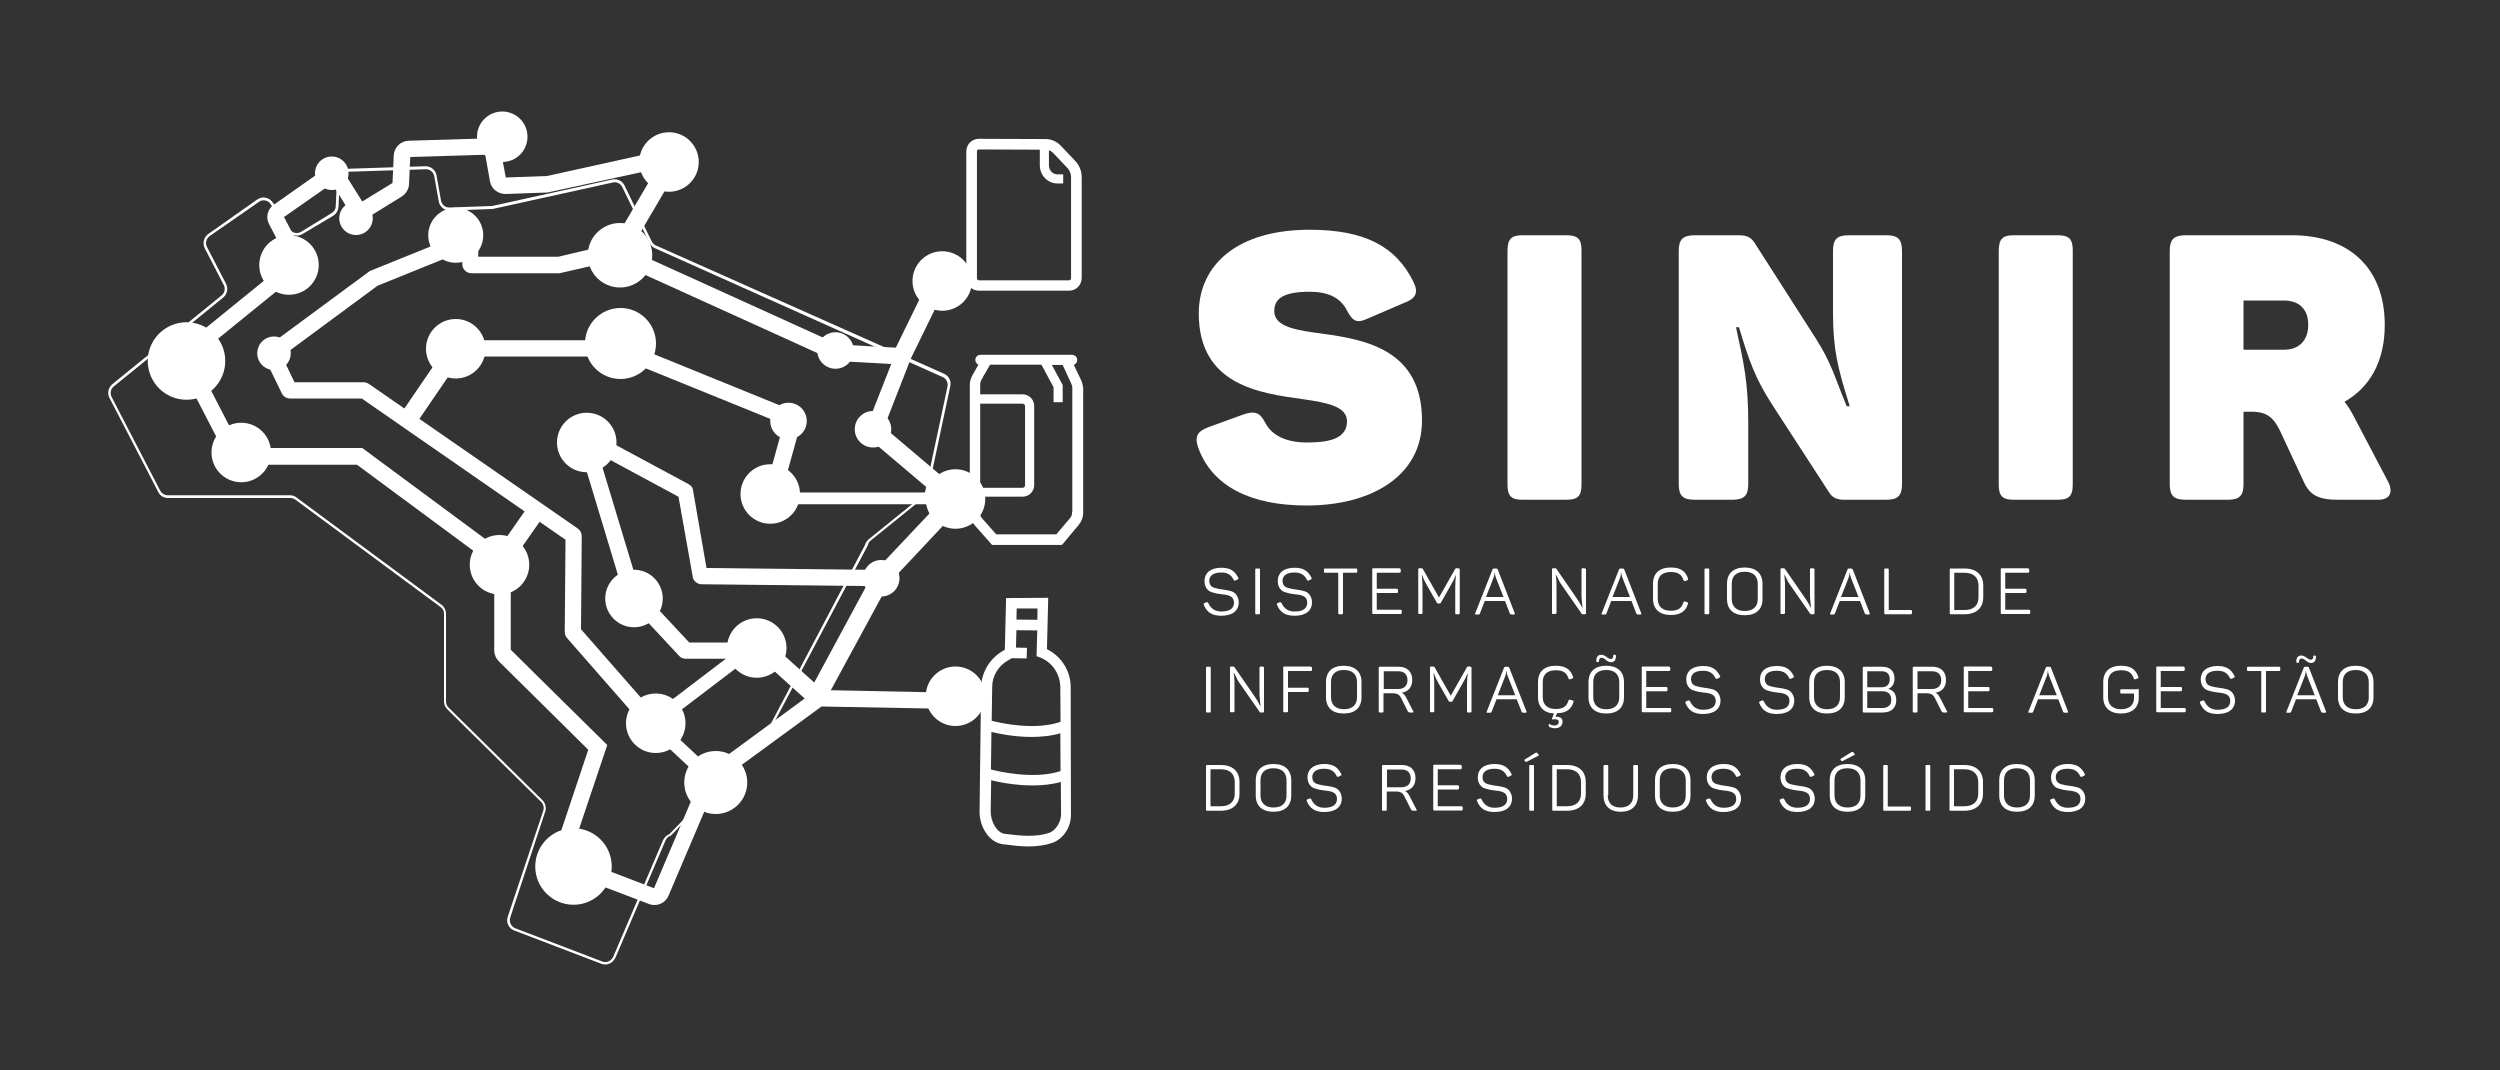 <?xml version="1.0" encoding="utf-8"?>
<!-- Generator: Adobe Illustrator 23.0.1, SVG Export Plug-In . SVG Version: 6.00 Build 0)  -->
<svg version="1.1" id="Camada_1" xmlns="http://www.w3.org/2000/svg" xmlns:xlink="http://www.w3.org/1999/xlink" x="0px" y="0px"
	 viewBox="0 0 1000 428" style="enable-background:new 0 0 1000 428;" xml:space="preserve">
<rect x="0" y="0" width="1000" height="428" fill="#333333" stroke="none"/>
<g style="display:none;">
	<rect x="0.5" y="-284.5" style="display:inline;fill:#73ADA5;" width="1003" height="1003"/>
	<path style="display:inline;" d="M1003-284V718H1V-284H1003 M1004-285H0V719h1004V-285L1004-285z"/>
</g>
<g>
	<path style="fill:#FFFFFF;" d="M582.6,270.8c0,0.1,0.1,0.1,0.1,0.2c0,0,0,0,0-0.1L582.6,270.8z"/>
	<g>
		<g>
			<polygon style="fill:#FFFFFF;" points="330.1,280.2 323.7,276.7 349.4,229.1 349.8,228.7 379.6,197.1 384.9,202.1 355.5,233.4 
							"/>
		</g>
		<g>
			<path style="fill:#FFFFFF;" d="M242.1,385.8c-0.5,0-1.1-0.1-1.6-0.3l-34.8-13.3c-2.2-0.8-3.4-3.3-2.6-5.5l14.2-42.4
				c0.4-1.2,0.1-2.6-0.8-3.5l-37.6-37.1c-0.8-0.8-1.3-2-1.3-3.1v-35.1c0-1.1-0.5-2.1-1.4-2.7l-58-42.9c-0.6-0.4-1.3-0.7-2-0.7H67.2
				c-1.7,0-3.2-0.9-3.9-2.4l-19.5-37.6c-1-1.9-0.5-4.1,1.1-5.5l43.7-35.5c1.3-1,1.6-2.8,0.9-4.2l-7.6-14.7c-1-2-0.4-4.4,1.4-5.7
				l19.6-13.8c1-0.7,2.2-1,3.4-0.7c1.2,0.2,2.2,1,2.9,2l6.6,10.5c1,1.6,3.1,2.1,4.7,1.1l12.2-7.5c1-0.6,1.6-1.6,1.6-2.8l0.5-10.7
				c0.1-2.3,2-4.1,4.3-4.2l31-1c2.2-0.1,4.1,1.5,4.5,3.6l1.8,10.1c0.3,1.7,1.8,2.9,3.5,2.8l16.8-0.6c0.2,0,0.4,0,0.6-0.1l47.6-10.5
				c2-0.4,4,0.5,4.9,2.4l10.9,22.4c0.4,0.7,0.9,1.3,1.7,1.6l115.2,51.3c1.9,0.8,3,2.9,2.5,5l-8.9,41.9c-0.2,1-0.8,1.9-1.5,2.5
				l-21.4,17.3c-0.6,0.5-1,1.1-1.2,1.9l0,0.1l-40.3,76.2c-0.4,1.4-1.4,2.5-2.7,3l-35.8,36.9l-0.1,0c-0.9,0.3-1.6,1-2,1.9l-19.9,46.6
				C245.4,384.8,243.8,385.8,242.1,385.8z M44.6,158.7l19.5,37.6c0.6,1.1,1.8,1.8,3,1.8h48.9c1,0,1.9,0.3,2.6,0.9l58,42.9
				c1.1,0.8,1.8,2.2,1.8,3.6v35.1c0,0.9,0.4,1.8,1,2.4l37.6,37.1c1.2,1.2,1.6,3,1.1,4.5L204.1,367c-0.6,1.7,0.3,3.6,2,4.3l34.8,13.3
				c1.7,0.7,3.6-0.2,4.4-1.9l19.9-46.6c0.5-1.1,1.4-2,2.5-2.4l35.8-36.9l0.1,0c1.1-0.4,1.9-1.3,2.2-2.4l0-0.1L346,218
				c0.2-0.9,0.8-1.7,1.5-2.3l21.4-17.3c0.6-0.5,1-1.2,1.2-1.9l8.9-41.9c0.3-1.6-0.5-3.2-2-3.8L262,99.3c-0.9-0.4-1.7-1.2-2.2-2.1
				l-10.9-22.4c-0.7-1.4-2.3-2.2-3.8-1.8l-47.6,10.5c-0.3,0.1-0.5,0.1-0.8,0.1L180,84.2c-2.2,0.1-4.1-1.5-4.5-3.6l-1.8-10.1
				c-0.3-1.7-1.8-2.9-3.5-2.8l-31,1c-1.8,0.1-3.2,1.5-3.3,3.3l-0.5,10.7c-0.1,1.5-0.9,2.8-2.1,3.6L121,93.6
				c-2.1,1.3-4.8,0.6-6.1-1.4l-6.6-10.5c-0.5-0.8-1.3-1.4-2.2-1.5c-0.9-0.2-1.9,0-2.6,0.6L83.9,94.4c-1.4,1-1.9,2.9-1.1,4.4
				l7.6,14.7c1,1.9,0.5,4.1-1.1,5.5l-43.7,35.5C44.3,155.5,43.9,157.2,44.6,158.7L44.6,158.7z"/>
		</g>
		<g>
			<polygon style="fill:#FFFFFF;" points="284.4,315 256.7,289.1 298.2,257.5 301.6,261.8 265.2,289.5 288.2,311 			"/>
		</g>
		<g>
			
				<rect x="234.5" y="81.6" transform="matrix(0.506 -0.863 0.863 0.506 53.187 263.324)" style="fill:#FFFFFF;" width="44" height="7.3"/>
		</g>
		<g>
			
				<rect x="362" y="164" transform="matrix(0.646 -0.763 0.763 0.646 -12.192 344.982)" style="fill:#FFFFFF;" width="7.3" height="43.3"/>
		</g>
		<g>
			
				<rect x="240.9" y="175.6" transform="matrix(0.957 -0.289 0.289 0.957 -49.807 79.568)" style="fill:#FFFFFF;" width="6.5" height="65.3"/>
		</g>
		<g>
			
				<rect x="311.7" y="251.1" transform="matrix(0.669 -0.743 0.743 0.669 -95.317 323.113)" style="fill:#FFFFFF;" width="7.3" height="35"/>
		</g>
		<g>
			<path style="fill:#FFFFFF;" d="M270.8,63.7c-1.2-2.5-4-3.9-6.7-3.3l-45.3,10L202.3,71l-2.9-15.8l-36,1.1
				c-3.1,0.1-5.7,2.6-5.9,5.8L157,73.2l-12.1,7.4L138,69.6c-0.9-1.4-2.3-2.4-3.9-2.7c-1.6-0.3-3.3,0-4.7,1l-19.9,14
				c-2.5,1.7-3.3,5.1-1.9,7.7l7.7,14.8l-42,34.1c-2.2,1.8-2.9,5-1.6,7.5l18.9,36.6c1,2,3.1,3.3,5.4,3.3h46.8l54.9,40.6v33.7
				c0,1.6,0.7,3.2,1.8,4.3l35.8,35.4l-13.7,41c-1,3.1,0.5,6.4,3.6,7.6l34.4,13.1c0.7,0.3,1.4,0.4,2.2,0.4c2.4,0,4.6-1.4,5.6-3.7
				l19.1-44.9l42.1-30.8l53.6,1l0.1-6.5l-55.5-1.1l-0.3,0l-42.9,31.5c-1.4,0.6-2.5,1.7-3,3.1l-19,44.7L228,342.4l14.9-44.4
				l-38.6-38.1v-33.7c0-1.9-0.9-3.7-2.5-4.9l-56.9-42.1H96.3l-18.6-36l42-34.1c2.2-1.8,2.9-5,1.6-7.5l-7.7-14.8l19.2-13.4l10.1,16.2
				l17.8-11c1.7-1.1,2.8-2.9,2.9-4.9l0.5-10.9l30-0.9l1.9,10.7c0.5,2.9,3.2,5,6.2,5l16.8-0.6l46.1-10"/>
			<path style="fill:#FFFFFF;" d="M310.9,203.4l9.5-34.2c0.5-1.8-0.4-3.8-2.2-4.5l-69.6-28.3c-0.4-0.2-0.9-0.3-1.4-0.3h-60.5v6.5
				h59.9l66.8,27.1l-8.8,31.8L310.9,203.4z"/>
			<path style="fill:#FFFFFF;" d="M364,144c0.3-1.1,0.1-2.3-0.5-3.2c-0.7-0.9-1.7-1.5-2.9-1.6l-25.3-1.4l-88.1-40
				c-0.7-0.3-1.6-0.4-2.4-0.2l-21.5,5.1h-32v-8.2c0-2.1-1.7-3.7-3.7-3.7h-12.1c-1.1,0-2.1,0.5-2.8,1.3c-0.7,0.8-1,1.9-0.9,2.9
				l0.4,3.6l-24,9.7c-0.3,0.1-0.6,0.3-0.8,0.5l-40.4,29.8c-1.4,1.1-1.9,3-1.1,4.7l6.8,14c0.6,1.3,1.9,2.1,3.4,2.1h28.6l81.5,56.5
				l-0.3,36.8c0,0.9,0.3,1.8,0.9,2.5l33.8,38.6l4.9-4.3l-33.1-37.8l0.3-37.2c0-1.2-0.6-2.4-1.6-3.1l-83.5-57.8
				c-0.6-0.4-1.4-0.7-2.1-0.7h-27.7l-5-10.4l38.2-28.2l25.7-10.4c1.6-0.6,2.5-2.2,2.3-3.9l-0.3-2.6h6.2v8.2c0,2.1,1.7,3.7,3.7,3.7
				h35.2l21.8-5l87.7,39.8c0.4,0.2,0.9,0.3,1.3,0.3l21.9,1.2l-9.7,24.7l6.1,2.4l11.1-28.4L364,144z"/>
			<path style="fill:#FFFFFF;" d="M275.6,256.9l-16.9-18.1l-4.8,4.5l17.7,19c0.7,0.8,1.7,1.2,2.7,1.2h28c1.7,0,3.2-1.2,3.6-2.9
				l0.2-0.9l-3.9-0.9v-0.9c0,0,0,0,0,0h0v-0.9H275.6z"/>
			<path style="fill:#FFFFFF;" d="M353.4,228l-70.8-0.8l-5.5-31.7l-0.1-0.2c-0.3-0.7-0.8-1.2-1.5-1.6l-39.2-21.1L233,178l38.4,20.7
				l5.8,32.6l0.1,0.2c0.6,1.3,1.8,2.1,3.2,2.2l72.9,0.8L353.4,228z"/>
		</g>
		<path style="fill:#FFFFFF;stroke:#FFFFFF;stroke-width:0.75;stroke-miterlimit:10;" d="M429.8,64.6l-5.7-6
			c-1.6-1.7-3.7-2.6-5.9-2.6l-26.7-0.1c-1.2,0-2.3,0.5-3.2,1.3c-0.9,0.9-1.4,2.1-1.4,3.4v50.6c0,2.6,2.1,4.7,4.6,4.7h36.2
			c2.5,0,4.6-2.1,4.6-4.7V70.8C432.3,68.5,431.4,66.3,429.8,64.6z M428.8,111.2c0,0.7-0.5,1.3-1.1,1.3h-36.2c-0.6,0-1.1-0.6-1.1-1.3
			V60.6c0-0.4,0.1-0.7,0.4-0.9c0.1-0.1,0.4-0.3,0.7-0.3c0,0,0,0,0,0l24.8,0.1v6.6c0,3.8,3,6.9,6.6,6.9h2v-2.9h-2
			c-2.1,0-3.7-1.8-3.7-4v-6.5c0.9,0.2,1.7,0.7,2.4,1.4l5.7,6c0.9,1,1.5,2.4,1.5,3.8V111.2z"/>
		<path style="fill:#FFFFFF;stroke:#FFFFFF;stroke-width:0.75;stroke-miterlimit:10;" d="M432,152l-3-6.3c0.8-0.1,1.5-0.8,1.5-1.7
			c0-1-0.8-1.7-1.7-1.7h-1.3h-33.7h-1.6c-1,0-1.7,0.8-1.7,1.7c0,0.8,0.6,1.5,1.4,1.7l-2.6,4.6c-0.6,1.1-1,2.3-1,3.6V205
			c0,1.8,0.6,3.4,1.8,4.8l6.9,7.8h27.6l6.6-7.9c1.1-1.3,1.7-2.9,1.7-4.6v-50C432.7,154,432.5,152.9,432,152z M391.6,161.1H409
			c0.8,0,1.4,0.6,1.4,1.4v31.6c0,0.8-0.6,1.4-1.4,1.4h-17.3V161.1z M429.2,205.1c0,0.9-0.3,1.7-0.9,2.4l-5.6,6.6h-24.4l-5.9-6.7
			c-0.6-0.7-0.9-1.6-0.9-2.5v-6.6H409c2.4,0,4.3-1.9,4.3-4.3v-31.6c0-2.4-1.9-4.3-4.3-4.3h-17.3v-4.4c0-0.7,0.2-1.3,0.5-1.9l3.6-6.3
			h21l5,9.3v5.7h2.9v-6.4l-4.6-8.5h5.2l3.6,7.8c0.2,0.5,0.4,1,0.4,1.6V205.1z"/>
		<g>
			<g>
				<circle style="fill:#FFFFFF;" cx="96.5" cy="181" r="11.9"/>
			</g>
			<g>
				<circle style="fill:#FFFFFF;" cx="96.5" cy="181" r="5.3"/>
			</g>
		</g>
		<g>
			<g>
				<circle style="fill:#FFFFFF;" cx="267.6" cy="64.8" r="11.9"/>
			</g>
			<g>
				<circle style="fill:#FFFFFF;" cx="267.6" cy="64.8" r="5.3"/>
			</g>
		</g>
		<g>
			<g>
				<circle style="fill:#FFFFFF;" cx="229.4" cy="346.6" r="15.3"/>
			</g>
			<g>
				<circle style="fill:#FFFFFF;" cx="229.4" cy="346.6" r="6.8"/>
			</g>
		</g>
		<g>
			<g>
				<circle style="fill:#FFFFFF;" cx="286.3" cy="313" r="12.6"/>
			</g>
			<g>
				<circle style="fill:#FFFFFF;" cx="286.3" cy="313" r="5.6"/>
			</g>
		</g>
		<g>
			<g>
				<g>
					<circle style="fill:#FFFFFF;" cx="115.6" cy="106" r="11.9"/>
				</g>
			</g>
			<g>
				<circle style="fill:#FFFFFF;" cx="115.6" cy="106" r="5.3"/>
			</g>
		</g>
		<g>
			<g>
				<circle style="fill:#FFFFFF;" cx="132.7" cy="69.3" r="6.7"/>
			</g>
			<g>
				<circle style="fill:#FFFFFF;" cx="132.7" cy="69.3" r="3"/>
			</g>
		</g>
		<g>
			<g>
				<circle style="fill:#FFFFFF;" cx="142.4" cy="87.3" r="6.7"/>
			</g>
			<g>
				<circle style="fill:#FFFFFF;" cx="142.4" cy="87.3" r="3"/>
			</g>
		</g>
		<g>
			<g>
				<circle style="fill:#FFFFFF;" cx="109.6" cy="141.3" r="6.7"/>
			</g>
			<g>
				<circle style="fill:#FFFFFF;" cx="109.6" cy="141.3" r="3"/>
			</g>
		</g>
		<g>
			<g>
				<circle style="fill:#FFFFFF;" cx="200.9" cy="54.7" r="10.1"/>
			</g>
			<g>
				<circle style="fill:#FFFFFF;" cx="200.9" cy="54.7" r="4.5"/>
			</g>
		</g>
		<g>
			<g>
				<circle style="fill:#FFFFFF;" cx="74.6" cy="144.4" r="15.5"/>
			</g>
			<g>
				<circle style="fill:#FFFFFF;" cx="74.6" cy="144.4" r="6.9"/>
			</g>
		</g>
		<g>
			<g>
				<circle style="fill:#FFFFFF;" cx="182.3" cy="139.5" r="11.9"/>
			</g>
			<g>
				<circle style="fill:#FFFFFF;" cx="182.3" cy="139.5" r="5.3"/>
			</g>
		</g>
		<g>
			<rect x="308.1" y="197" style="fill:#FFFFFF;" width="74.2" height="4.7"/>
		</g>
		<g>
			<g>
				<circle style="fill:#FFFFFF;" cx="308.1" cy="197.6" r="11.9"/>
			</g>
			<g>
				<circle style="fill:#FFFFFF;" cx="308" cy="197.5" r="5.4"/>
			</g>
		</g>
		<g>
			<g>
				<circle style="fill:#FFFFFF;" cx="234.7" cy="177" r="11.9"/>
			</g>
			<g>
				<circle style="fill:#FFFFFF;" cx="234.7" cy="177" r="5.3"/>
			</g>
		</g>
		<g>
			<g>
				<g>
					<circle style="fill:#FFFFFF;" cx="262.3" cy="289.3" r="11.9"/>
				</g>
			</g>
			<g>
				<circle style="fill:#FFFFFF;" cx="262.3" cy="289.3" r="5.3"/>
			</g>
		</g>
		<g>
			<g>
				<g>
					<circle style="fill:#FFFFFF;" cx="302.7" cy="259.2" r="11.9"/>
				</g>
			</g>
			<g>
				<circle style="fill:#FFFFFF;" cx="302.7" cy="259.2" r="5.3"/>
			</g>
		</g>
		<g>
			<g>
				<circle style="fill:#FFFFFF;" cx="349.2" cy="171.7" r="7.3"/>
			</g>
			<g>
				<circle style="fill:#FFFFFF;" cx="349.2" cy="171.7" r="3.3"/>
			</g>
		</g>
		<g>
			<g>
				<circle style="fill:#FFFFFF;" cx="315.4" cy="168.4" r="7.3"/>
			</g>
			<g>
				<circle style="fill:#FFFFFF;" cx="315.4" cy="168.4" r="3.3"/>
			</g>
		</g>
		<g>
			<g>
				<circle style="fill:#FFFFFF;" cx="334.2" cy="140.2" r="7.3"/>
			</g>
			<g>
				<circle style="fill:#FFFFFF;" cx="334.2" cy="140.2" r="3.3"/>
			</g>
		</g>
		<g>
			<g>
				<circle style="fill:#FFFFFF;" cx="352.5" cy="231.3" r="7.3"/>
			</g>
			<g>
				<circle style="fill:#FFFFFF;" cx="352.5" cy="231.3" r="3.3"/>
			</g>
		</g>
		<g>
			<g>
				<circle style="fill:#FFFFFF;" cx="248" cy="102.1" r="12.9"/>
			</g>
			<g>
				<circle style="fill:#FFFFFF;" cx="248" cy="102.1" r="5.8"/>
			</g>
		</g>
		<g>
			<g>
				<circle style="fill:#FFFFFF;" cx="248.2" cy="137.4" r="14.2"/>
			</g>
			<g>
				<circle style="fill:#FFFFFF;" cx="248.2" cy="137.4" r="6.3"/>
			</g>
		</g>
		<g>
			<g>
				<circle style="fill:#FFFFFF;" cx="182.3" cy="94.1" r="11"/>
			</g>
			<g>
				<circle style="fill:#FFFFFF;" cx="182.3" cy="94.1" r="4.9"/>
			</g>
		</g>
		<g>
			<g>
				<circle style="fill:#FFFFFF;" cx="253.6" cy="239.4" r="11.5"/>
			</g>
			<g>
				<circle style="fill:#FFFFFF;" cx="253.6" cy="239.4" r="5.1"/>
			</g>
		</g>
		<path style="fill:#FFFFFF;stroke:#FFFFFF;stroke-width:0.75;stroke-miterlimit:10;" d="M427.9,274.9c0-6.5-3.7-12.2-9.5-15
			l0.5-20.4l-16.1,0.1l-0.5,20.5l-1.3,0.8c-5,3-8.1,8.4-8.2,14.2l-0.6,49.5c-0.1,5.6,3.5,12,8.9,12.7l0.9,0.1c3,0.4,6.2,0.8,9.4,0.8
			c3.2,0,6.4-0.4,9.4-1.4c4.2-1.5,7.2-6,7.2-10.8L427.9,274.9z M396.2,292.3c3.2,0.8,9.5,2.1,16.4,2.1c3.9,0,8.1-0.4,11.9-1.6
			l0.1,15.9c-10.9,3.7-25.4,0.2-28.6-0.6L396.2,292.3z M415.4,243l-0.1,5.3l-9.1-0.1l0.1-5.2L415.4,243z M402.9,263.9l1.7-1l5.7,0.1
			l0.1-3.5l-4.4-0.1l0.2-7.7l9.1,0.1l-0.3,10.4l1.1,0.4c5.1,2,8.3,6.8,8.4,12.2l0.1,14.2c-10.4,3.7-24.1,0.7-28.3-0.4l0.2-13.6
			C396.4,270.5,398.9,266.2,402.9,263.9z M419.8,333.5c-5.3,1.8-11.6,1.2-17.1,0.5l-0.9-0.1c-3.4-0.5-5.9-5.2-5.9-9.2l0.2-13.1
			c3,0.8,9.7,2.2,17,2.2c3.8,0,7.8-0.4,11.6-1.5l0.1,13.7C424.6,329.3,422.5,332.5,419.8,333.5z"/>
		<g>
			<g>
				<circle style="fill:#FFFFFF;" cx="382.2" cy="199.6" r="11.9"/>
			</g>
			<g>
				<circle style="fill:#FFFFFF;" cx="382.2" cy="199.6" r="5.3"/>
			</g>
		</g>
		<g>
			<g>
				<circle style="fill:#FFFFFF;" cx="382.2" cy="278.5" r="11.9"/>
			</g>
			<g>
				<circle style="fill:#FFFFFF;" cx="382.2" cy="278.5" r="5.3"/>
			</g>
		</g>
		<g>
			
				<rect x="157.3" y="154.3" transform="matrix(0.564 -0.826 0.826 0.564 -56.378 209.165)" style="fill:#FFFFFF;" width="25.2" height="7.3"/>
		</g>
		<g>
			
				<rect x="195.9" y="210.8" transform="matrix(0.572 -0.82 0.82 0.572 -87.107 261.869)" style="fill:#FFFFFF;" width="23.2" height="7.3"/>
		</g>
		<g>
			<g>
				<circle style="fill:#FFFFFF;" cx="199.8" cy="225.9" r="11.9"/>
			</g>
			<g>
				<circle style="fill:#FFFFFF;" cx="199.8" cy="225.9" r="5.3"/>
			</g>
		</g>
		<g>
			
				<rect x="350.2" y="128" transform="matrix(0.439 -0.898 0.898 0.439 87.014 402.745)" style="fill:#FFFFFF;" width="31.5" height="7.3"/>
		</g>
		<g>
			<g>
				<circle style="fill:#FFFFFF;" cx="376.9" cy="112.4" r="11.9"/>
			</g>
			<g>
				<circle style="fill:#FFFFFF;" cx="376.9" cy="112.4" r="5.3"/>
			</g>
		</g>
	</g>
	<g>
		<path style="fill:#FFFFFF;" d="M523.8,91.9c22,0,34.6,6.6,41.6,20.9c2.1,4.3,0.9,6.6-3.6,8.3l-14.9,6.4c-4,1.8-5.7,1.2-8-3.1
			c-2.8-5.7-8.2-7.7-15-7.7c-10.1,0-14.2,2.5-14.2,7.7c0,6.4,8.8,7.7,19.5,9.1c17.3,2.4,39.6,6.6,39.6,34.7c0,21.9-19.8,34-46.2,34
			c-22.2,0-37.7-7.6-43.3-23.1c-1.6-4.5-0.3-6.6,4-8.2l14-5.1c4.5-1.5,6.6-1,8.8,3.3c2.7,5.2,8.5,7.9,16.8,7.9
			c10,0,15.9-2.1,15.9-8.5c0-5.8-7.6-7.4-17.4-8.8c-17.4-2.4-41.9-5.5-41.9-34.4C479.6,105.6,495.3,91.9,523.8,91.9z"/>
		<path style="fill:#FFFFFF;" d="M609,94.1h17.6c4.5,0,6,1.5,6,6v93.8c0,4.5-1.5,6-6,6H609c-4.5,0-6-1.5-6-6v-93.8
			C603.1,95.6,604.5,94.1,609,94.1z"/>
		<path style="fill:#FFFFFF;" d="M760.8,100.4v93.2c0,4.6-1.6,6.3-6.3,6.3h-16.8c-3.1,0-4.8-0.9-6.1-3l-22.9-35.3
			c-6.6-10.3-9.1-17.3-13.1-30.7h-1.2c3.1,14.3,4.9,21.9,4.9,38.4v24.3c0,4.6-1.6,6.3-6.4,6.3h-15c-4.8,0-6.4-1.6-6.4-6.3v-93.2
			c0-4.6,1.6-6.3,6.4-6.3h17.6c3.4,0,4.9,0.9,6.3,3l24.4,38.1c6.6,10.3,7.7,15.9,12.5,27.3h1.2c-4.8-15.3-6.7-22.5-6.7-37.7v-24.4
			c0-4.6,1.5-6.3,6.3-6.3h15.2C759.2,94.1,760.8,95.8,760.8,100.4z"/>
		<path style="fill:#FFFFFF;" d="M805.5,94.1h17.6c4.5,0,6,1.5,6,6v93.8c0,4.5-1.5,6-6,6h-17.6c-4.5,0-6-1.5-6-6v-93.8
			C799.6,95.6,801,94.1,805.5,94.1z"/>
		<path style="fill:#FFFFFF;" d="M953.9,130c0,14.6-6,25-16.1,30.7c1.5,1.9,2.8,4,4,6.4l13.4,25.5c2.1,4,1,7.3-3.9,7.3h-16.1
			c-7.9,0-11.3-1.9-13.7-7.2l-9.5-20.4c-2.5-5.1-5.1-7.6-11.2-7.6h-3.4v28.9c0,4.6-1.5,6.3-6.3,6.3h-16.8c-4.8,0-6.4-1.6-6.4-6.3
			v-93.2c0-4.6,1.6-6.3,6.4-6.3h42.5C939.3,94.1,953.9,106.9,953.9,130z M913.5,120.2h-16.1v19.7h16.1c6.3,0,9.8-3.9,9.8-10
			C923.3,123.9,919.9,120.2,913.5,120.2z"/>
	</g>
	<g>
		<path style="fill:#FFFFFF;" d="M488.5,227.1c3.5,0,5.4,1.2,6.8,4c0.2,0.3,0.1,0.5-0.3,0.7l-0.8,0.4c-0.3,0.1-0.5,0.1-0.7-0.2
			c-1-2.1-2.5-3-5-3c-3.1,0-4.8,1.2-4.8,3.4c0.1,1.6,0.8,2.4,2.3,2.8c1,0.3,1.7,0.4,3,0.6c1.5,0.2,2.3,0.3,3.6,0.7
			c0.6,0.2,1.1,0.5,1.5,0.9c0.7,0.7,1.4,1.9,1.4,3.5c0,3.4-2.5,5.4-7,5.4c-3.7,0-5.8-1.4-7-4.4c-0.1-0.3,0-0.6,0.3-0.7l0.8-0.3
			c0.3-0.1,0.5,0,0.7,0.3c1,2.2,2.7,3.4,5.2,3.4c3.4,0,5.1-1.2,5.1-3.6c-0.1-1.6-0.8-2.3-2.1-2.8c-1-0.3-1.6-0.4-2.9-0.5
			c-0.8-0.1-1.5-0.2-2-0.3c-0.5-0.1-1.1-0.3-1.8-0.5c-0.7-0.2-1.2-0.5-1.6-0.9c-0.8-0.7-1.4-1.9-1.4-3.5
			C481.8,229.1,484.3,227.1,488.5,227.1z"/>
		<path style="fill:#FFFFFF;" d="M502.1,227.9c0-0.4,0.1-0.5,0.5-0.5h0.9c0.4,0,0.5,0.1,0.5,0.5v17.3c0,0.4-0.1,0.5-0.5,0.5h-0.9
			c-0.4,0-0.5-0.1-0.5-0.5V227.9z"/>
		<path style="fill:#FFFFFF;" d="M517.8,227.1c3.5,0,5.4,1.2,6.8,4c0.2,0.3,0.1,0.5-0.3,0.7l-0.8,0.4c-0.3,0.1-0.5,0.1-0.7-0.2
			c-1-2.1-2.5-3-5-3c-3.1,0-4.8,1.2-4.8,3.4c0.1,1.6,0.8,2.4,2.3,2.8c1,0.3,1.7,0.4,3,0.6c1.5,0.2,2.3,0.3,3.6,0.7
			c0.6,0.2,1.1,0.5,1.5,0.9c0.7,0.7,1.4,1.9,1.4,3.5c0,3.4-2.5,5.4-7,5.4c-3.7,0-5.8-1.4-7-4.4c-0.1-0.3,0-0.6,0.3-0.7l0.8-0.3
			c0.3-0.1,0.5,0,0.7,0.3c1,2.2,2.7,3.4,5.2,3.4c3.4,0,5.1-1.2,5.1-3.6c-0.1-1.6-0.8-2.3-2.1-2.8c-1-0.3-1.6-0.4-2.9-0.5
			c-0.8-0.1-1.5-0.2-2-0.3c-0.5-0.1-1.1-0.3-1.8-0.5c-0.7-0.2-1.2-0.5-1.6-0.9c-0.8-0.7-1.4-1.9-1.4-3.5
			C511.1,229.1,513.5,227.1,517.8,227.1z"/>
		<path style="fill:#FFFFFF;" d="M542.4,227.4c0.4,0,0.5,0.1,0.5,0.5v0.7c0,0.4-0.1,0.5-0.5,0.5h-5.2v16.1c0,0.4-0.1,0.5-0.5,0.5
			h-0.9c-0.4,0-0.5-0.1-0.5-0.5v-16.1h-5.2c-0.4,0-0.5-0.1-0.5-0.5v-0.7c0-0.4,0.1-0.5,0.5-0.5H542.4z"/>
		<path style="fill:#FFFFFF;" d="M559.8,227.4c0.3,0,0.5,0.2,0.5,0.5v0.7c0,0.3-0.2,0.5-0.5,0.5h-9.1v6.4h8c0.3,0,0.5,0.2,0.5,0.5
			v0.7c0,0.3-0.2,0.5-0.5,0.5h-8v6.7h9.5c0.3,0,0.5,0.2,0.5,0.5v0.7c0,0.3-0.2,0.5-0.5,0.5h-10.8c-0.4,0-0.5-0.1-0.5-0.5v-17.3
			c0-0.4,0.1-0.5,0.5-0.5H559.8z"/>
		<path style="fill:#FFFFFF;" d="M583.4,227.4c0.4,0,0.5,0.1,0.5,0.5v17.3c0,0.4-0.1,0.5-0.5,0.5h-0.8c-0.4,0-0.5-0.1-0.5-0.5
			l0-10.5c0-1.6,0.1-3.1,0.3-4.6h-0.1c-0.5,1.3-1.2,2.7-2,4l-3.9,6.9c-0.1,0.3-0.3,0.4-0.6,0.4h-0.5c-0.3,0-0.5-0.1-0.6-0.4l-4-7
			c-0.6-1.1-1.3-2.4-1.9-4h-0.1c0.2,1.6,0.3,3.1,0.3,4.6v10.5c0,0.4-0.1,0.5-0.5,0.5h-0.7c-0.4,0-0.5-0.1-0.5-0.5v-17.3
			c0-0.4,0.1-0.5,0.5-0.5h0.7c0.3,0,0.6,0.1,0.7,0.4l6.4,11.3l6.4-11.3c0.2-0.4,0.3-0.4,0.7-0.4H583.4z"/>
		<path style="fill:#FFFFFF;" d="M605.9,245.3c0.1,0.3,0,0.5-0.4,0.5h-0.7c-0.5,0-0.9-0.2-0.9-0.5l-1.9-4.9h-8.1l-1.9,4.9
			c-0.1,0.4-0.3,0.5-0.9,0.5h-0.7c-0.4,0-0.5-0.2-0.3-0.5l6.9-17.5c0.1-0.3,0.3-0.4,0.6-0.4h0.8c0.3,0,0.6,0.1,0.7,0.4L605.9,245.3z
			 M598.3,230.9c-0.2-0.7-0.4-1.3-0.4-1.8h-0.1c0,0.5-0.1,1.1-0.3,1.8l-3.1,7.9h7L598.3,230.9z"/>
		<path style="fill:#FFFFFF;" d="M633.9,227.4c0.4,0,0.5,0.1,0.5,0.5v17.3c0,0.4-0.1,0.5-0.5,0.5h-0.8c-0.3,0-0.4-0.1-0.5-0.3
			l-8.2-11.8c-0.4-0.5-0.8-1.3-1.2-2.2c-0.5-0.9-0.7-1.4-0.8-1.5h-0.1c0,0.1,0.1,0.8,0.2,1.8c0.1,1.1,0.1,2,0.1,2.7v10.7
			c0,0.3-0.2,0.5-0.5,0.5h-0.8c-0.4,0-0.5-0.1-0.5-0.5v-17.3c0-0.4,0.1-0.5,0.5-0.5h0.8c0.2,0,0.4,0.1,0.5,0.3l8,11.6
			c0.4,0.6,0.9,1.3,1.4,2.2c0.5,0.9,0.8,1.5,0.9,1.7h0.1c0-0.2-0.1-0.8-0.2-2c-0.1-1.1-0.2-2.1-0.2-2.8v-10.5c0-0.3,0.2-0.5,0.5-0.5
			H633.9z"/>
		<path style="fill:#FFFFFF;" d="M656.5,245.3c0.1,0.3,0,0.5-0.4,0.5h-0.7c-0.5,0-0.9-0.2-0.9-0.5l-1.9-4.9h-8.1l-1.9,4.9
			c-0.1,0.4-0.3,0.5-0.9,0.5h-0.7c-0.4,0-0.5-0.2-0.3-0.5l6.9-17.5c0.1-0.3,0.3-0.4,0.6-0.4h0.8c0.3,0,0.6,0.1,0.7,0.4L656.5,245.3z
			 M648.9,230.9c-0.2-0.7-0.4-1.3-0.4-1.8h-0.1c0,0.5-0.1,1.1-0.3,1.8l-3.1,7.9h7L648.9,230.9z"/>
		<path style="fill:#FFFFFF;" d="M661.2,233.5c0-4.1,2.5-6.5,7.1-6.5c3.8,0,5.9,1.4,6.9,4.4c0.1,0.4,0.1,0.5-0.3,0.7l-0.8,0.3
			c-0.3,0.1-0.5,0-0.7-0.3c-0.7-2.3-2.2-3.3-5.1-3.3c-3.4,0-5.2,1.7-5.2,4.7v6.1c0,3,1.9,4.7,5.2,4.7c3,0,4.4-1.1,5.1-3.4
			c0.1-0.3,0.4-0.4,0.7-0.3l0.8,0.3c0.3,0.1,0.4,0.3,0.3,0.6c-0.9,3-3,4.5-6.9,4.5c-4.5,0-7.1-2.4-7.1-6.5V233.5z"/>
		<path style="fill:#FFFFFF;" d="M681.8,227.9c0-0.4,0.1-0.5,0.5-0.5h0.9c0.4,0,0.5,0.1,0.5,0.5v17.3c0,0.4-0.1,0.5-0.5,0.5h-0.9
			c-0.4,0-0.5-0.1-0.5-0.5V227.9z"/>
		<path style="fill:#FFFFFF;" d="M690.8,233.5c0-4.1,2.5-6.5,7.1-6.5c4.5,0,7.1,2.4,7.1,6.5v6.1c0,4.1-2.5,6.5-7.1,6.5
			c-4.6,0-7.1-2.4-7.1-6.5V233.5z M703.1,233.5c0-3-1.8-4.8-5.2-4.8s-5.2,1.7-5.2,4.8v6.1c0,3,1.9,4.8,5.2,4.8s5.2-1.7,5.2-4.8
			V233.5z"/>
		<path style="fill:#FFFFFF;" d="M725.3,227.4c0.4,0,0.5,0.1,0.5,0.5v17.3c0,0.4-0.1,0.5-0.5,0.5h-0.8c-0.3,0-0.4-0.1-0.5-0.3
			l-8.2-11.8c-0.4-0.5-0.8-1.3-1.2-2.2c-0.5-0.9-0.7-1.4-0.8-1.5h-0.1c0,0.1,0.1,0.8,0.2,1.8c0.1,1.1,0.1,2,0.1,2.7v10.7
			c0,0.3-0.2,0.5-0.5,0.5h-0.8c-0.4,0-0.5-0.1-0.5-0.5v-17.3c0-0.4,0.1-0.5,0.5-0.5h0.8c0.2,0,0.4,0.1,0.5,0.3l8,11.6
			c0.4,0.6,0.9,1.3,1.4,2.2c0.5,0.9,0.8,1.5,0.9,1.7h0.1c0-0.2-0.1-0.8-0.2-2c-0.1-1.1-0.2-2.1-0.2-2.8v-10.5c0-0.3,0.2-0.5,0.5-0.5
			H725.3z"/>
		<path style="fill:#FFFFFF;" d="M747.9,245.3c0.1,0.3,0,0.5-0.4,0.5h-0.7c-0.5,0-0.9-0.2-0.9-0.5l-1.9-4.9h-8.1l-1.9,4.9
			c-0.1,0.4-0.3,0.5-0.9,0.5h-0.7c-0.4,0-0.5-0.2-0.3-0.5l6.9-17.5c0.1-0.3,0.3-0.4,0.6-0.4h0.8c0.3,0,0.6,0.1,0.7,0.4L747.9,245.3z
			 M740.3,230.9c-0.2-0.7-0.4-1.3-0.4-1.8h-0.1c0,0.5-0.1,1.1-0.3,1.8l-3.1,7.9h7L740.3,230.9z"/>
		<path style="fill:#FFFFFF;" d="M755,227.4c0.4,0,0.5,0.1,0.5,0.5V244h8.8c0.3,0,0.5,0.2,0.5,0.5v0.7c0,0.3-0.2,0.5-0.5,0.5h-10.1
			c-0.4,0-0.5-0.1-0.5-0.5v-17.3c0-0.4,0.1-0.5,0.5-0.5H755z"/>
		<path style="fill:#FFFFFF;" d="M785.8,227.4c4.8,0,7.5,2.6,7.5,6.8v4.7c0,4.2-2.7,6.8-7.5,6.8h-5.4c-0.4,0-0.5-0.1-0.5-0.5v-17.3
			c0-0.4,0.1-0.5,0.5-0.5H785.8z M791.4,234.2c0-3.2-2-5.1-5.6-5.1h-4.1V244h4.1c3.6,0,5.6-1.8,5.6-5.1V234.2z"/>
		<path style="fill:#FFFFFF;" d="M811.2,227.4c0.3,0,0.5,0.2,0.5,0.5v0.7c0,0.3-0.2,0.5-0.5,0.5h-9.1v6.4h8c0.3,0,0.5,0.2,0.5,0.5
			v0.7c0,0.3-0.2,0.5-0.5,0.5h-8v6.7h9.5c0.3,0,0.5,0.2,0.5,0.5v0.7c0,0.3-0.2,0.5-0.5,0.5h-10.8c-0.4,0-0.5-0.1-0.5-0.5v-17.3
			c0-0.4,0.1-0.5,0.5-0.5H811.2z"/>
		<path style="fill:#FFFFFF;" d="M482.4,267.2c0-0.4,0.1-0.5,0.5-0.5h0.9c0.4,0,0.5,0.1,0.5,0.5v17.3c0,0.4-0.1,0.5-0.5,0.5h-0.9
			c-0.4,0-0.5-0.1-0.5-0.5V267.2z"/>
		<path style="fill:#FFFFFF;" d="M505.1,266.7c0.4,0,0.5,0.1,0.5,0.5v17.3c0,0.4-0.1,0.5-0.5,0.5h-0.8c-0.3,0-0.4-0.1-0.5-0.3
			l-8.2-11.8c-0.4-0.5-0.8-1.3-1.2-2.2c-0.5-0.9-0.7-1.4-0.8-1.5h-0.1c0,0.1,0.1,0.8,0.2,1.8c0.1,1.1,0.1,2,0.1,2.7v10.7
			c0,0.3-0.2,0.5-0.5,0.5h-0.8c-0.4,0-0.5-0.1-0.5-0.5v-17.3c0-0.4,0.1-0.5,0.5-0.5h0.8c0.2,0,0.4,0.1,0.5,0.3l8,11.6
			c0.4,0.6,0.9,1.3,1.4,2.2c0.5,0.9,0.8,1.5,0.9,1.7h0.1c0-0.2-0.1-0.8-0.2-2c-0.1-1.1-0.2-2.1-0.2-2.8v-10.5c0-0.3,0.2-0.5,0.5-0.5
			H505.1z"/>
		<path style="fill:#FFFFFF;" d="M524.3,266.7c0.3,0,0.5,0.2,0.5,0.5v0.7c0,0.3-0.2,0.5-0.5,0.5h-9.1v6.7h7.8c0.4,0,0.5,0.1,0.5,0.5
			v0.7c0,0.3-0.2,0.5-0.5,0.5h-7.8v7.6c0,0.4-0.1,0.5-0.5,0.5h-0.9c-0.4,0-0.5-0.1-0.5-0.5v-17.3c0-0.4,0.1-0.5,0.5-0.5H524.3z"/>
		<path style="fill:#FFFFFF;" d="M530.4,272.8c0-4.1,2.5-6.5,7.1-6.5c4.5,0,7.1,2.4,7.1,6.5v6.1c0,4.1-2.5,6.5-7.1,6.5
			c-4.6,0-7.1-2.4-7.1-6.5V272.8z M542.8,272.8c0-3-1.8-4.8-5.2-4.8s-5.2,1.7-5.2,4.8v6.1c0,3,1.9,4.8,5.2,4.8s5.2-1.7,5.2-4.8
			V272.8z"/>
		<path style="fill:#FFFFFF;" d="M559.5,266.7c3.4,0,5.4,2,5.4,5.3c0,2.8-1.5,4.6-4.2,5.1c0.7,0.3,1.2,0.9,1.7,1.8l2.9,5.6
			c0.2,0.3,0.1,0.5-0.3,0.5h-0.9c-0.5,0-0.9-0.2-1-0.5l-2.5-5c-0.8-1.7-1.7-2.2-3.7-2.2h-3.5v7.2c0,0.4-0.1,0.5-0.5,0.5h-0.9
			c-0.4,0-0.5-0.1-0.5-0.5v-17.3c0-0.4,0.1-0.5,0.5-0.5H559.5z M559.3,268.5h-5.8v7.1h5.8c2.3,0,3.7-1.3,3.7-3.5
			C563,269.8,561.7,268.5,559.3,268.5z"/>
		<path style="fill:#FFFFFF;" d="M588.1,266.7c0.4,0,0.5,0.1,0.5,0.5v17.3c0,0.4-0.1,0.5-0.5,0.5h-0.8c-0.4,0-0.5-0.1-0.5-0.5
			l0-10.5c0-1.6,0.1-3.1,0.3-4.6H587c-0.5,1.3-1.2,2.7-2,4l-3.9,6.9c-0.1,0.3-0.3,0.4-0.6,0.4H580c-0.3,0-0.5-0.1-0.6-0.4l-4-7
			c-0.6-1.1-1.3-2.4-1.9-4h-0.1c0.2,1.6,0.3,3.1,0.3,4.6v10.5c0,0.4-0.1,0.5-0.5,0.5h-0.7c-0.4,0-0.5-0.1-0.5-0.5v-17.3
			c0-0.4,0.1-0.5,0.5-0.5h0.7c0.3,0,0.6,0.1,0.7,0.4l6.4,11.3l6.4-11.3c0.2-0.4,0.3-0.4,0.7-0.4H588.1z"/>
		<path style="fill:#FFFFFF;" d="M610.6,284.6c0.1,0.3,0,0.5-0.4,0.5h-0.7c-0.5,0-0.9-0.2-0.9-0.5l-1.9-4.9h-8.1l-1.9,4.9
			c-0.1,0.4-0.3,0.5-0.9,0.5H595c-0.4,0-0.5-0.2-0.3-0.5l6.9-17.5c0.1-0.3,0.3-0.4,0.6-0.4h0.8c0.3,0,0.6,0.1,0.7,0.4L610.6,284.6z
			 M603,270.2c-0.2-0.7-0.4-1.3-0.4-1.8h-0.1c0,0.5-0.1,1.1-0.3,1.8l-3.1,7.9h7L603,270.2z"/>
		<path style="fill:#FFFFFF;" d="M629.1,280.2c0.3,0.1,0.4,0.3,0.3,0.6c-0.9,2.9-2.8,4.4-6.6,4.5l-0.6,1.5c0.2-0.1,0.4-0.1,0.6-0.1
			c1.4,0,2.3,0.8,2.2,2.1c-0.1,1.7-1.3,2.5-3.1,2.5c-0.8,0-1.5-0.2-2.1-0.5c-0.2-0.1-0.3-0.3-0.3-0.5v-0.5c0-0.2,0.1-0.3,0.3-0.2
			c0.6,0.4,1.2,0.6,1.9,0.6c1.1,0,1.8-0.5,1.8-1.4c0-0.7-0.5-1.1-1.5-1.1c-0.3,0-0.6,0-0.9,0.1c-0.3,0-0.4-0.1-0.3-0.4l0.8-2
			c-4.1-0.2-6.4-2.7-6.4-6.5v-6.1c0-4.1,2.5-6.5,7.1-6.5c3.8,0,5.9,1.4,6.9,4.4c0.1,0.4,0.1,0.5-0.3,0.7l-0.8,0.3
			c-0.3,0.1-0.5,0-0.7-0.3c-0.7-2.3-2.2-3.3-5.1-3.3c-3.4,0-5.2,1.7-5.2,4.7v6.1c0,3,1.9,4.7,5.2,4.7c3,0,4.4-1.1,5.1-3.4
			c0.1-0.3,0.4-0.4,0.7-0.3L629.1,280.2z"/>
		<path style="fill:#FFFFFF;" d="M635.4,272.8c0-4.1,2.5-6.5,7.1-6.5c4.5,0,7.1,2.4,7.1,6.5v6.1c0,4.1-2.5,6.5-7.1,6.5
			c-4.6,0-7.1-2.4-7.1-6.5V272.8z M647.7,272.8c0-3-1.8-4.8-5.2-4.8s-5.2,1.7-5.2,4.8v6.1c0,3,1.9,4.8,5.2,4.8s5.2-1.7,5.2-4.8
			V272.8z M646.1,262c0.2,0,0.3,0.1,0.3,0.3c0,1.7-0.7,2.6-2,2.6c-0.6,0-1.3-0.3-2-0.9c-0.7-0.6-1.3-0.9-1.8-0.9c-0.7,0-1,0.5-1,1.4
			c0,0.2-0.1,0.3-0.3,0.3h-0.5c-0.2,0-0.3-0.1-0.3-0.3c0-1.7,0.7-2.6,2-2.6c1.6,0,2.7,1.7,3.8,1.7c0.7,0,1-0.5,1-1.4
			c0-0.2,0.1-0.3,0.3-0.3H646.1z"/>
		<path style="fill:#FFFFFF;" d="M667.6,266.7c0.3,0,0.5,0.2,0.5,0.5v0.7c0,0.3-0.2,0.5-0.5,0.5h-9.1v6.4h8c0.3,0,0.5,0.2,0.5,0.5
			v0.7c0,0.3-0.2,0.5-0.5,0.5h-8v6.7h9.5c0.3,0,0.5,0.2,0.5,0.5v0.7c0,0.3-0.2,0.5-0.5,0.5h-10.8c-0.4,0-0.5-0.1-0.5-0.5v-17.3
			c0-0.4,0.1-0.5,0.5-0.5H667.6z"/>
		<path style="fill:#FFFFFF;" d="M681.2,266.4c3.5,0,5.4,1.2,6.8,4c0.2,0.3,0.1,0.5-0.3,0.7l-0.8,0.4c-0.3,0.1-0.5,0.1-0.7-0.2
			c-1-2.1-2.5-3-5-3c-3.1,0-4.8,1.2-4.8,3.4c0.1,1.6,0.8,2.4,2.3,2.8c1,0.3,1.7,0.4,3,0.6c1.5,0.2,2.3,0.3,3.6,0.7
			c0.6,0.2,1.1,0.5,1.5,0.9c0.7,0.7,1.4,1.9,1.4,3.5c0,3.4-2.5,5.4-7,5.4c-3.7,0-5.8-1.4-7-4.4c-0.1-0.3,0-0.6,0.3-0.7l0.8-0.3
			c0.3-0.1,0.5,0,0.7,0.3c1,2.2,2.7,3.4,5.2,3.4c3.4,0,5.1-1.2,5.1-3.6c-0.1-1.6-0.8-2.3-2.1-2.8c-1-0.3-1.6-0.4-2.9-0.5
			c-0.8-0.1-1.5-0.2-2-0.3c-0.5-0.1-1.1-0.3-1.8-0.5c-0.7-0.2-1.2-0.5-1.6-0.9c-0.8-0.7-1.4-1.9-1.4-3.5
			C674.5,268.4,677,266.4,681.2,266.4z"/>
		<path style="fill:#FFFFFF;" d="M710.7,266.4c3.5,0,5.4,1.2,6.8,4c0.2,0.3,0.1,0.5-0.3,0.7l-0.8,0.4c-0.3,0.1-0.5,0.1-0.7-0.2
			c-1-2.1-2.5-3-5-3c-3.1,0-4.8,1.2-4.8,3.4c0.1,1.6,0.8,2.4,2.3,2.8c1,0.3,1.7,0.4,3,0.6c1.5,0.2,2.3,0.3,3.6,0.7
			c0.6,0.2,1.1,0.5,1.5,0.9c0.7,0.7,1.4,1.9,1.4,3.5c0,3.4-2.5,5.4-7,5.4c-3.7,0-5.8-1.4-7-4.4c-0.1-0.3,0-0.6,0.3-0.7l0.8-0.3
			c0.3-0.1,0.5,0,0.7,0.3c1,2.2,2.7,3.4,5.2,3.4c3.4,0,5.1-1.2,5.1-3.6c-0.1-1.6-0.8-2.3-2.1-2.8c-1-0.3-1.6-0.4-2.9-0.5
			c-0.8-0.1-1.5-0.2-2-0.3c-0.5-0.1-1.1-0.3-1.8-0.5c-0.7-0.2-1.2-0.5-1.6-0.9c-0.8-0.7-1.4-1.9-1.4-3.5
			C704,268.4,706.4,266.4,710.7,266.4z"/>
		<path style="fill:#FFFFFF;" d="M723.7,272.8c0-4.1,2.5-6.5,7.1-6.5c4.5,0,7.1,2.4,7.1,6.5v6.1c0,4.1-2.5,6.5-7.1,6.5
			c-4.6,0-7.1-2.4-7.1-6.5V272.8z M736,272.8c0-3-1.8-4.8-5.2-4.8s-5.2,1.7-5.2,4.8v6.1c0,3,1.9,4.8,5.2,4.8s5.2-1.7,5.2-4.8V272.8z
			"/>
		<path style="fill:#FFFFFF;" d="M752.8,266.7c3.2,0,5,1.7,5,4.7c0,2-0.8,3.4-2.4,4.1v0.1c2,0.5,3.1,2,3.1,4.5
			c0,3.1-2.1,4.9-5.3,4.9h-7.6c-0.4,0-0.5-0.1-0.5-0.5v-17.3c0-0.4,0.1-0.5,0.5-0.5H752.8z M752.6,268.5h-5.7v6.4h5.7
			c2.1,0,3.3-1.1,3.3-3.2C755.9,269.5,754.7,268.5,752.6,268.5z M756.5,279.9c0-1.1-0.3-1.9-0.9-2.5c-0.6-0.6-1.5-0.9-2.6-0.9h-6.1
			v6.7h6.1c1.1,0,2-0.3,2.6-0.9C756.2,281.9,756.5,281,756.5,279.9z"/>
		<path style="fill:#FFFFFF;" d="M773,266.7c3.4,0,5.4,2,5.4,5.3c0,2.8-1.5,4.6-4.2,5.1c0.7,0.3,1.2,0.9,1.7,1.8l2.9,5.6
			c0.2,0.3,0.1,0.5-0.3,0.5h-0.9c-0.5,0-0.9-0.2-1-0.5l-2.5-5c-0.8-1.7-1.7-2.2-3.7-2.2H767v7.2c0,0.4-0.1,0.5-0.5,0.5h-0.9
			c-0.4,0-0.5-0.1-0.5-0.5v-17.3c0-0.4,0.1-0.5,0.5-0.5H773z M772.8,268.5H767v7.1h5.8c2.3,0,3.7-1.3,3.7-3.5
			C776.5,269.8,775.2,268.5,772.8,268.5z"/>
		<path style="fill:#FFFFFF;" d="M796.4,266.7c0.3,0,0.5,0.2,0.5,0.5v0.7c0,0.3-0.2,0.5-0.5,0.5h-9.1v6.4h8c0.3,0,0.5,0.2,0.5,0.5
			v0.7c0,0.3-0.2,0.5-0.5,0.5h-8v6.7h9.5c0.3,0,0.5,0.2,0.5,0.5v0.7c0,0.3-0.2,0.5-0.5,0.5h-10.8c-0.4,0-0.5-0.1-0.5-0.5v-17.3
			c0-0.4,0.1-0.5,0.5-0.5H796.4z"/>
		<path style="fill:#FFFFFF;" d="M827.2,284.6c0.1,0.3,0,0.5-0.4,0.5h-0.7c-0.5,0-0.9-0.2-0.9-0.5l-1.9-4.9h-8.1l-1.9,4.9
			c-0.1,0.4-0.3,0.5-0.9,0.5h-0.7c-0.4,0-0.5-0.2-0.3-0.5l6.9-17.5c0.1-0.3,0.3-0.4,0.6-0.4h0.8c0.3,0,0.6,0.1,0.7,0.4L827.2,284.6z
			 M819.6,270.2c-0.2-0.7-0.4-1.3-0.4-1.8h-0.1c0,0.5-0.1,1.1-0.3,1.8l-3.1,7.9h7L819.6,270.2z"/>
		<path style="fill:#FFFFFF;" d="M855,275.5c0.4,0,0.5,0.1,0.5,0.5v3.2c0,3.8-2.6,6.2-7.1,6.2c-4.6,0-7.1-2.5-7.1-6.5v-6.1
			c0-4.1,2.5-6.5,7.1-6.5c3.8,0,5.9,1.4,6.9,4.4c0.1,0.4,0.1,0.5-0.3,0.7l-0.8,0.3c-0.3,0.1-0.5,0-0.7-0.3c-0.7-2.3-2.2-3.3-5.1-3.3
			c-3.4,0-5.2,1.7-5.2,4.7v6.1c0,3,1.9,4.8,5.2,4.8c3.3,0,5.2-1.7,5.2-4.4v-1.9h-5c-0.4,0-0.5-0.1-0.5-0.5v-0.7
			c0-0.4,0.1-0.5,0.5-0.5H855z"/>
		<path style="fill:#FFFFFF;" d="M873.4,266.7c0.3,0,0.5,0.2,0.5,0.5v0.7c0,0.3-0.2,0.5-0.5,0.5h-9.1v6.4h8c0.3,0,0.5,0.2,0.5,0.5
			v0.7c0,0.3-0.2,0.5-0.5,0.5h-8v6.7h9.5c0.3,0,0.5,0.2,0.5,0.5v0.7c0,0.3-0.2,0.5-0.5,0.5h-10.8c-0.4,0-0.5-0.1-0.5-0.5v-17.3
			c0-0.4,0.1-0.5,0.5-0.5H873.4z"/>
		<path style="fill:#FFFFFF;" d="M887,266.4c3.5,0,5.4,1.2,6.8,4c0.2,0.3,0.1,0.5-0.3,0.7l-0.8,0.4c-0.3,0.1-0.5,0.1-0.7-0.2
			c-1-2.1-2.5-3-5-3c-3.1,0-4.8,1.2-4.8,3.4c0.1,1.6,0.8,2.4,2.3,2.8c1,0.3,1.7,0.4,3,0.6c1.5,0.2,2.3,0.3,3.6,0.7
			c0.6,0.2,1.1,0.5,1.5,0.9c0.7,0.7,1.4,1.9,1.4,3.5c0,3.4-2.5,5.4-7,5.4c-3.7,0-5.8-1.4-7-4.4c-0.1-0.3,0-0.6,0.3-0.7l0.8-0.3
			c0.3-0.1,0.5,0,0.7,0.3c1,2.2,2.7,3.4,5.2,3.4c3.4,0,5.1-1.2,5.1-3.6c-0.1-1.6-0.8-2.3-2.1-2.8c-1-0.3-1.6-0.4-2.9-0.5
			c-0.8-0.1-1.5-0.2-2-0.3c-0.5-0.1-1.1-0.3-1.8-0.5c-0.7-0.2-1.2-0.5-1.6-0.9c-0.8-0.7-1.4-1.9-1.4-3.5
			C880.3,268.4,882.8,266.4,887,266.4z"/>
		<path style="fill:#FFFFFF;" d="M911.6,266.7c0.4,0,0.5,0.1,0.5,0.5v0.7c0,0.4-0.1,0.5-0.5,0.5h-5.2v16.1c0,0.4-0.1,0.5-0.5,0.5
			H905c-0.4,0-0.5-0.1-0.5-0.5v-16.1h-5.2c-0.4,0-0.5-0.1-0.5-0.5v-0.7c0-0.4,0.1-0.5,0.5-0.5H911.6z"/>
		<path style="fill:#FFFFFF;" d="M930.4,284.6c0.1,0.3,0,0.5-0.4,0.5h-0.7c-0.5,0-0.9-0.2-0.9-0.5l-1.9-4.9h-8.1l-1.9,4.9
			c-0.1,0.4-0.3,0.5-0.9,0.5h-0.7c-0.4,0-0.5-0.2-0.3-0.5l6.9-17.5c0.1-0.3,0.3-0.4,0.6-0.4h0.8c0.3,0,0.6,0.1,0.7,0.4L930.4,284.6z
			 M926.1,262.3c0.2,0,0.3,0.1,0.3,0.3c0,1.7-0.7,2.6-2,2.6c-0.6,0-1.3-0.3-2-0.9c-0.7-0.6-1.3-0.9-1.8-0.9c-0.7,0-1,0.5-1,1.4
			c0,0.2-0.1,0.3-0.3,0.3h-0.5c-0.2,0-0.3-0.1-0.3-0.3c0-1.7,0.7-2.6,2-2.6c1.6,0,2.7,1.7,3.8,1.7c0.7,0,1-0.5,1-1.4
			c0-0.2,0.1-0.3,0.3-0.3H926.1z M922.8,270.2c-0.2-0.7-0.4-1.3-0.4-1.8h-0.1c0,0.5-0.1,1.1-0.3,1.8l-3.1,7.9h7L922.8,270.2z"/>
		<path style="fill:#FFFFFF;" d="M935.2,272.8c0-4.1,2.5-6.5,7.1-6.5c4.5,0,7.1,2.4,7.1,6.5v6.1c0,4.1-2.5,6.5-7.1,6.5
			c-4.6,0-7.1-2.4-7.1-6.5V272.8z M947.5,272.8c0-3-1.8-4.8-5.2-4.8c-3.4,0-5.2,1.7-5.2,4.8v6.1c0,3,1.9,4.8,5.2,4.8
			c3.4,0,5.2-1.7,5.2-4.8V272.8z"/>
		<path style="fill:#FFFFFF;" d="M488.3,306c4.8,0,7.5,2.6,7.5,6.8v4.7c0,4.2-2.7,6.8-7.5,6.8h-5.4c-0.4,0-0.5-0.1-0.5-0.5v-17.3
			c0-0.4,0.1-0.5,0.5-0.5H488.3z M493.9,312.8c0-3.2-2-5.1-5.6-5.1h-4.1v14.8h4.1c3.6,0,5.6-1.8,5.6-5.1V312.8z"/>
		<path style="fill:#FFFFFF;" d="M502.3,312.1c0-4.1,2.5-6.5,7.1-6.5c4.5,0,7.1,2.4,7.1,6.5v6.1c0,4.1-2.5,6.5-7.1,6.5
			c-4.6,0-7.1-2.4-7.1-6.5V312.1z M514.6,312.1c0-3-1.8-4.8-5.2-4.8c-3.4,0-5.2,1.7-5.2,4.8v6.1c0,3,1.9,4.8,5.2,4.8
			c3.4,0,5.2-1.7,5.2-4.8V312.1z"/>
		<path style="fill:#FFFFFF;" d="M529.7,305.6c3.5,0,5.4,1.2,6.8,4c0.2,0.3,0.1,0.5-0.3,0.7l-0.8,0.4c-0.3,0.1-0.5,0.1-0.7-0.2
			c-1-2.1-2.5-3-5-3c-3.1,0-4.8,1.2-4.8,3.4c0.1,1.6,0.8,2.4,2.3,2.8c1,0.3,1.7,0.4,3,0.6c1.5,0.2,2.3,0.3,3.6,0.7
			c0.6,0.2,1.1,0.5,1.5,0.9c0.7,0.7,1.4,1.9,1.4,3.5c0,3.4-2.5,5.4-7,5.4c-3.7,0-5.8-1.4-7-4.4c-0.1-0.3,0-0.6,0.3-0.7l0.8-0.3
			c0.3-0.1,0.5,0,0.7,0.3c1,2.2,2.7,3.4,5.2,3.4c3.4,0,5.1-1.2,5.1-3.6c-0.1-1.6-0.8-2.3-2.1-2.8c-1-0.3-1.6-0.4-2.9-0.5
			c-0.8-0.1-1.5-0.2-2-0.3c-0.5-0.1-1.1-0.3-1.8-0.5c-0.7-0.2-1.2-0.5-1.6-0.9c-0.8-0.7-1.4-1.9-1.4-3.5
			C523,307.7,525.5,305.6,529.7,305.6z"/>
		<path style="fill:#FFFFFF;" d="M560.8,306c3.4,0,5.4,2,5.4,5.3c0,2.8-1.5,4.6-4.2,5.1c0.7,0.3,1.2,0.9,1.7,1.8l2.9,5.6
			c0.2,0.3,0.1,0.5-0.3,0.5h-0.9c-0.5,0-0.9-0.2-1-0.5l-2.5-5c-0.8-1.7-1.7-2.2-3.7-2.2h-3.5v7.2c0,0.4-0.1,0.5-0.5,0.5h-0.9
			c-0.4,0-0.5-0.1-0.5-0.5v-17.3c0-0.4,0.1-0.5,0.5-0.5H560.8z M560.6,307.8h-5.8v7.1h5.8c2.3,0,3.7-1.3,3.7-3.5
			C564.3,309.1,563,307.8,560.6,307.8z"/>
		<path style="fill:#FFFFFF;" d="M584.2,306c0.3,0,0.5,0.2,0.5,0.5v0.7c0,0.3-0.2,0.5-0.5,0.5h-9.1v6.4h8c0.3,0,0.5,0.2,0.5,0.5v0.7
			c0,0.3-0.2,0.5-0.5,0.5h-8v6.7h9.5c0.3,0,0.5,0.2,0.5,0.5v0.7c0,0.3-0.2,0.5-0.5,0.5h-10.8c-0.4,0-0.5-0.1-0.5-0.5v-17.3
			c0-0.4,0.1-0.5,0.5-0.5H584.2z"/>
		<path style="fill:#FFFFFF;" d="M597.8,305.6c3.5,0,5.4,1.2,6.8,4c0.2,0.3,0.1,0.5-0.3,0.7l-0.8,0.4c-0.3,0.1-0.5,0.1-0.7-0.2
			c-1-2.1-2.5-3-5-3c-3.1,0-4.8,1.2-4.8,3.4c0.1,1.6,0.8,2.4,2.3,2.8c1,0.3,1.7,0.4,3,0.6c1.5,0.2,2.3,0.3,3.6,0.7
			c0.6,0.2,1.1,0.5,1.5,0.9c0.7,0.7,1.4,1.9,1.4,3.5c0,3.4-2.5,5.4-7,5.4c-3.7,0-5.8-1.4-7-4.4c-0.1-0.3,0-0.6,0.3-0.7l0.8-0.3
			c0.3-0.1,0.5,0,0.7,0.3c1,2.2,2.7,3.4,5.2,3.4c3.4,0,5.1-1.2,5.1-3.6c-0.1-1.6-0.8-2.3-2.1-2.8c-1-0.3-1.6-0.4-2.9-0.5
			c-0.8-0.1-1.5-0.2-2-0.3c-0.5-0.1-1.1-0.3-1.8-0.5c-0.7-0.2-1.2-0.5-1.6-0.9c-0.8-0.7-1.4-1.9-1.4-3.5
			C591.1,307.7,593.5,305.6,597.8,305.6z"/>
		<path style="fill:#FFFFFF;" d="M614.1,301.2c0.4-0.2,0.7-0.2,0.9,0.1l0.4,0.5c0.2,0.3,0.2,0.4-0.1,0.5l-4.6,2.4
			c-0.3,0.1-0.5,0.1-0.6-0.1l-0.2-0.3c-0.2-0.2-0.2-0.4,0-0.5L614.1,301.2z M611.7,306.5c0-0.4,0.1-0.5,0.5-0.5h0.9
			c0.4,0,0.5,0.1,0.5,0.5v17.3c0,0.4-0.1,0.5-0.5,0.5h-0.9c-0.4,0-0.5-0.1-0.5-0.5V306.5z"/>
		<path style="fill:#FFFFFF;" d="M626.8,306c4.8,0,7.5,2.6,7.5,6.8v4.7c0,4.2-2.7,6.8-7.5,6.8h-5.4c-0.4,0-0.5-0.1-0.5-0.5v-17.3
			c0-0.4,0.1-0.5,0.5-0.5H626.8z M632.4,312.8c0-3.2-2-5.1-5.6-5.1h-4.1v14.8h4.1c3.6,0,5.6-1.8,5.6-5.1V312.8z"/>
		<path style="fill:#FFFFFF;" d="M643.1,318.1c0,3.1,1.7,4.9,5.1,4.9c3.3,0,5.1-1.8,5.1-4.9v-11.6c0-0.4,0.1-0.5,0.5-0.5h0.9
			c0.4,0,0.5,0.1,0.5,0.5v11.6c0,4.1-2.4,6.6-6.9,6.6c-4.5,0-6.9-2.5-6.9-6.6v-11.6c0-0.4,0.1-0.5,0.5-0.5h0.9
			c0.4,0,0.5,0.1,0.5,0.5V318.1z"/>
		<path style="fill:#FFFFFF;" d="M662,312.1c0-4.1,2.5-6.5,7.1-6.5c4.5,0,7.1,2.4,7.1,6.5v6.1c0,4.1-2.5,6.5-7.1,6.5
			c-4.6,0-7.1-2.4-7.1-6.5V312.1z M674.3,312.1c0-3-1.8-4.8-5.2-4.8s-5.2,1.7-5.2,4.8v6.1c0,3,1.9,4.8,5.2,4.8s5.2-1.7,5.2-4.8
			V312.1z"/>
		<path style="fill:#FFFFFF;" d="M689.4,305.6c3.5,0,5.4,1.2,6.8,4c0.2,0.3,0.1,0.5-0.3,0.7l-0.8,0.4c-0.3,0.1-0.5,0.1-0.7-0.2
			c-1-2.1-2.5-3-5-3c-3.1,0-4.8,1.2-4.8,3.4c0.1,1.6,0.8,2.4,2.3,2.8c1,0.3,1.7,0.4,3,0.6c1.5,0.2,2.3,0.3,3.6,0.7
			c0.6,0.2,1.1,0.5,1.5,0.9c0.7,0.7,1.4,1.9,1.4,3.5c0,3.4-2.5,5.4-7,5.4c-3.7,0-5.8-1.4-7-4.4c-0.1-0.3,0-0.6,0.3-0.7l0.8-0.3
			c0.3-0.1,0.5,0,0.7,0.3c1,2.2,2.7,3.4,5.2,3.4c3.4,0,5.1-1.2,5.1-3.6c-0.1-1.6-0.8-2.3-2.1-2.8c-1-0.3-1.6-0.4-2.9-0.5
			c-0.8-0.1-1.5-0.2-2-0.3c-0.5-0.1-1.1-0.3-1.8-0.5c-0.7-0.2-1.2-0.5-1.6-0.9c-0.8-0.7-1.4-1.9-1.4-3.5
			C682.7,307.7,685.2,305.6,689.4,305.6z"/>
		<path style="fill:#FFFFFF;" d="M718.9,305.6c3.5,0,5.4,1.2,6.8,4c0.2,0.3,0.1,0.5-0.3,0.7l-0.8,0.4c-0.3,0.1-0.5,0.1-0.7-0.2
			c-1-2.1-2.5-3-5-3c-3.1,0-4.8,1.2-4.8,3.4c0.1,1.6,0.8,2.4,2.3,2.8c1,0.3,1.7,0.4,3,0.6c1.5,0.2,2.3,0.3,3.6,0.7
			c0.6,0.2,1.1,0.5,1.5,0.9c0.7,0.7,1.4,1.9,1.4,3.5c0,3.4-2.5,5.4-7,5.4c-3.7,0-5.8-1.4-7-4.4c-0.1-0.3,0-0.6,0.3-0.7l0.8-0.3
			c0.3-0.1,0.5,0,0.7,0.3c1,2.2,2.7,3.4,5.2,3.4c3.4,0,5.1-1.2,5.1-3.6c-0.1-1.6-0.8-2.3-2.1-2.8c-1-0.3-1.6-0.4-2.9-0.5
			c-0.8-0.1-1.5-0.2-2-0.3c-0.5-0.1-1.1-0.3-1.8-0.5c-0.7-0.2-1.2-0.5-1.6-0.9c-0.8-0.7-1.4-1.9-1.4-3.5
			C712.2,307.7,714.6,305.6,718.9,305.6z"/>
		<path style="fill:#FFFFFF;" d="M731.9,312.1c0-4.1,2.5-6.5,7.1-6.5c4.5,0,7.1,2.4,7.1,6.5v6.1c0,4.1-2.5,6.5-7.1,6.5
			c-4.6,0-7.1-2.4-7.1-6.5V312.1z M744.2,312.1c0-3-1.8-4.8-5.2-4.8c-3.4,0-5.2,1.7-5.2,4.8v6.1c0,3,1.9,4.8,5.2,4.8
			c3.4,0,5.2-1.7,5.2-4.8V312.1z M740.5,300.9c0.4-0.2,0.7-0.2,0.9,0.1l0.4,0.5c0.2,0.3,0.2,0.4-0.1,0.5l-4.6,2.4
			c-0.3,0.1-0.5,0.1-0.6-0.1l-0.2-0.3c-0.2-0.2-0.2-0.4,0-0.5L740.5,300.9z"/>
		<path style="fill:#FFFFFF;" d="M754.6,306c0.4,0,0.5,0.1,0.5,0.5v16.1h8.8c0.3,0,0.5,0.2,0.5,0.5v0.7c0,0.3-0.2,0.5-0.5,0.5h-10.1
			c-0.4,0-0.5-0.1-0.5-0.5v-17.3c0-0.4,0.1-0.5,0.5-0.5H754.6z"/>
		<path style="fill:#FFFFFF;" d="M770.2,306.5c0-0.4,0.1-0.5,0.5-0.5h0.9c0.4,0,0.5,0.1,0.5,0.5v17.3c0,0.4-0.1,0.5-0.5,0.5h-0.9
			c-0.4,0-0.5-0.1-0.5-0.5V306.5z"/>
		<path style="fill:#FFFFFF;" d="M785.7,306c4.8,0,7.5,2.6,7.5,6.8v4.7c0,4.2-2.7,6.8-7.5,6.8h-5.4c-0.4,0-0.5-0.1-0.5-0.5v-17.3
			c0-0.4,0.1-0.5,0.5-0.5H785.7z M791.3,312.8c0-3.2-2-5.1-5.6-5.1h-4.1v14.8h4.1c3.6,0,5.6-1.8,5.6-5.1V312.8z"/>
		<path style="fill:#FFFFFF;" d="M799.7,312.1c0-4.1,2.5-6.5,7.1-6.5c4.5,0,7.1,2.4,7.1,6.5v6.1c0,4.1-2.5,6.5-7.1,6.5
			c-4.6,0-7.1-2.4-7.1-6.5V312.1z M812,312.1c0-3-1.8-4.8-5.2-4.8s-5.2,1.7-5.2,4.8v6.1c0,3,1.9,4.8,5.2,4.8s5.2-1.7,5.2-4.8V312.1z
			"/>
		<path style="fill:#FFFFFF;" d="M827.1,305.6c3.5,0,5.4,1.2,6.8,4c0.2,0.3,0.1,0.5-0.3,0.7l-0.8,0.4c-0.3,0.1-0.5,0.1-0.7-0.2
			c-1-2.1-2.5-3-5-3c-3.1,0-4.8,1.2-4.8,3.4c0.1,1.6,0.8,2.4,2.3,2.8c1,0.3,1.7,0.4,3,0.6c1.5,0.2,2.3,0.3,3.6,0.7
			c0.6,0.2,1.1,0.5,1.5,0.9c0.7,0.7,1.4,1.9,1.4,3.5c0,3.4-2.5,5.4-7,5.4c-3.7,0-5.8-1.4-7-4.4c-0.1-0.3,0-0.6,0.3-0.7l0.8-0.3
			c0.3-0.1,0.5,0,0.7,0.3c1,2.2,2.7,3.4,5.2,3.4c3.4,0,5.1-1.2,5.1-3.6c-0.1-1.6-0.8-2.3-2.1-2.8c-1-0.3-1.6-0.4-2.9-0.5
			c-0.8-0.1-1.5-0.2-2-0.3c-0.5-0.1-1.1-0.3-1.8-0.5c-0.7-0.2-1.2-0.5-1.6-0.9c-0.8-0.7-1.4-1.9-1.4-3.5
			C820.4,307.7,822.8,305.6,827.1,305.6z"/>
	</g>
</g>
</svg>
